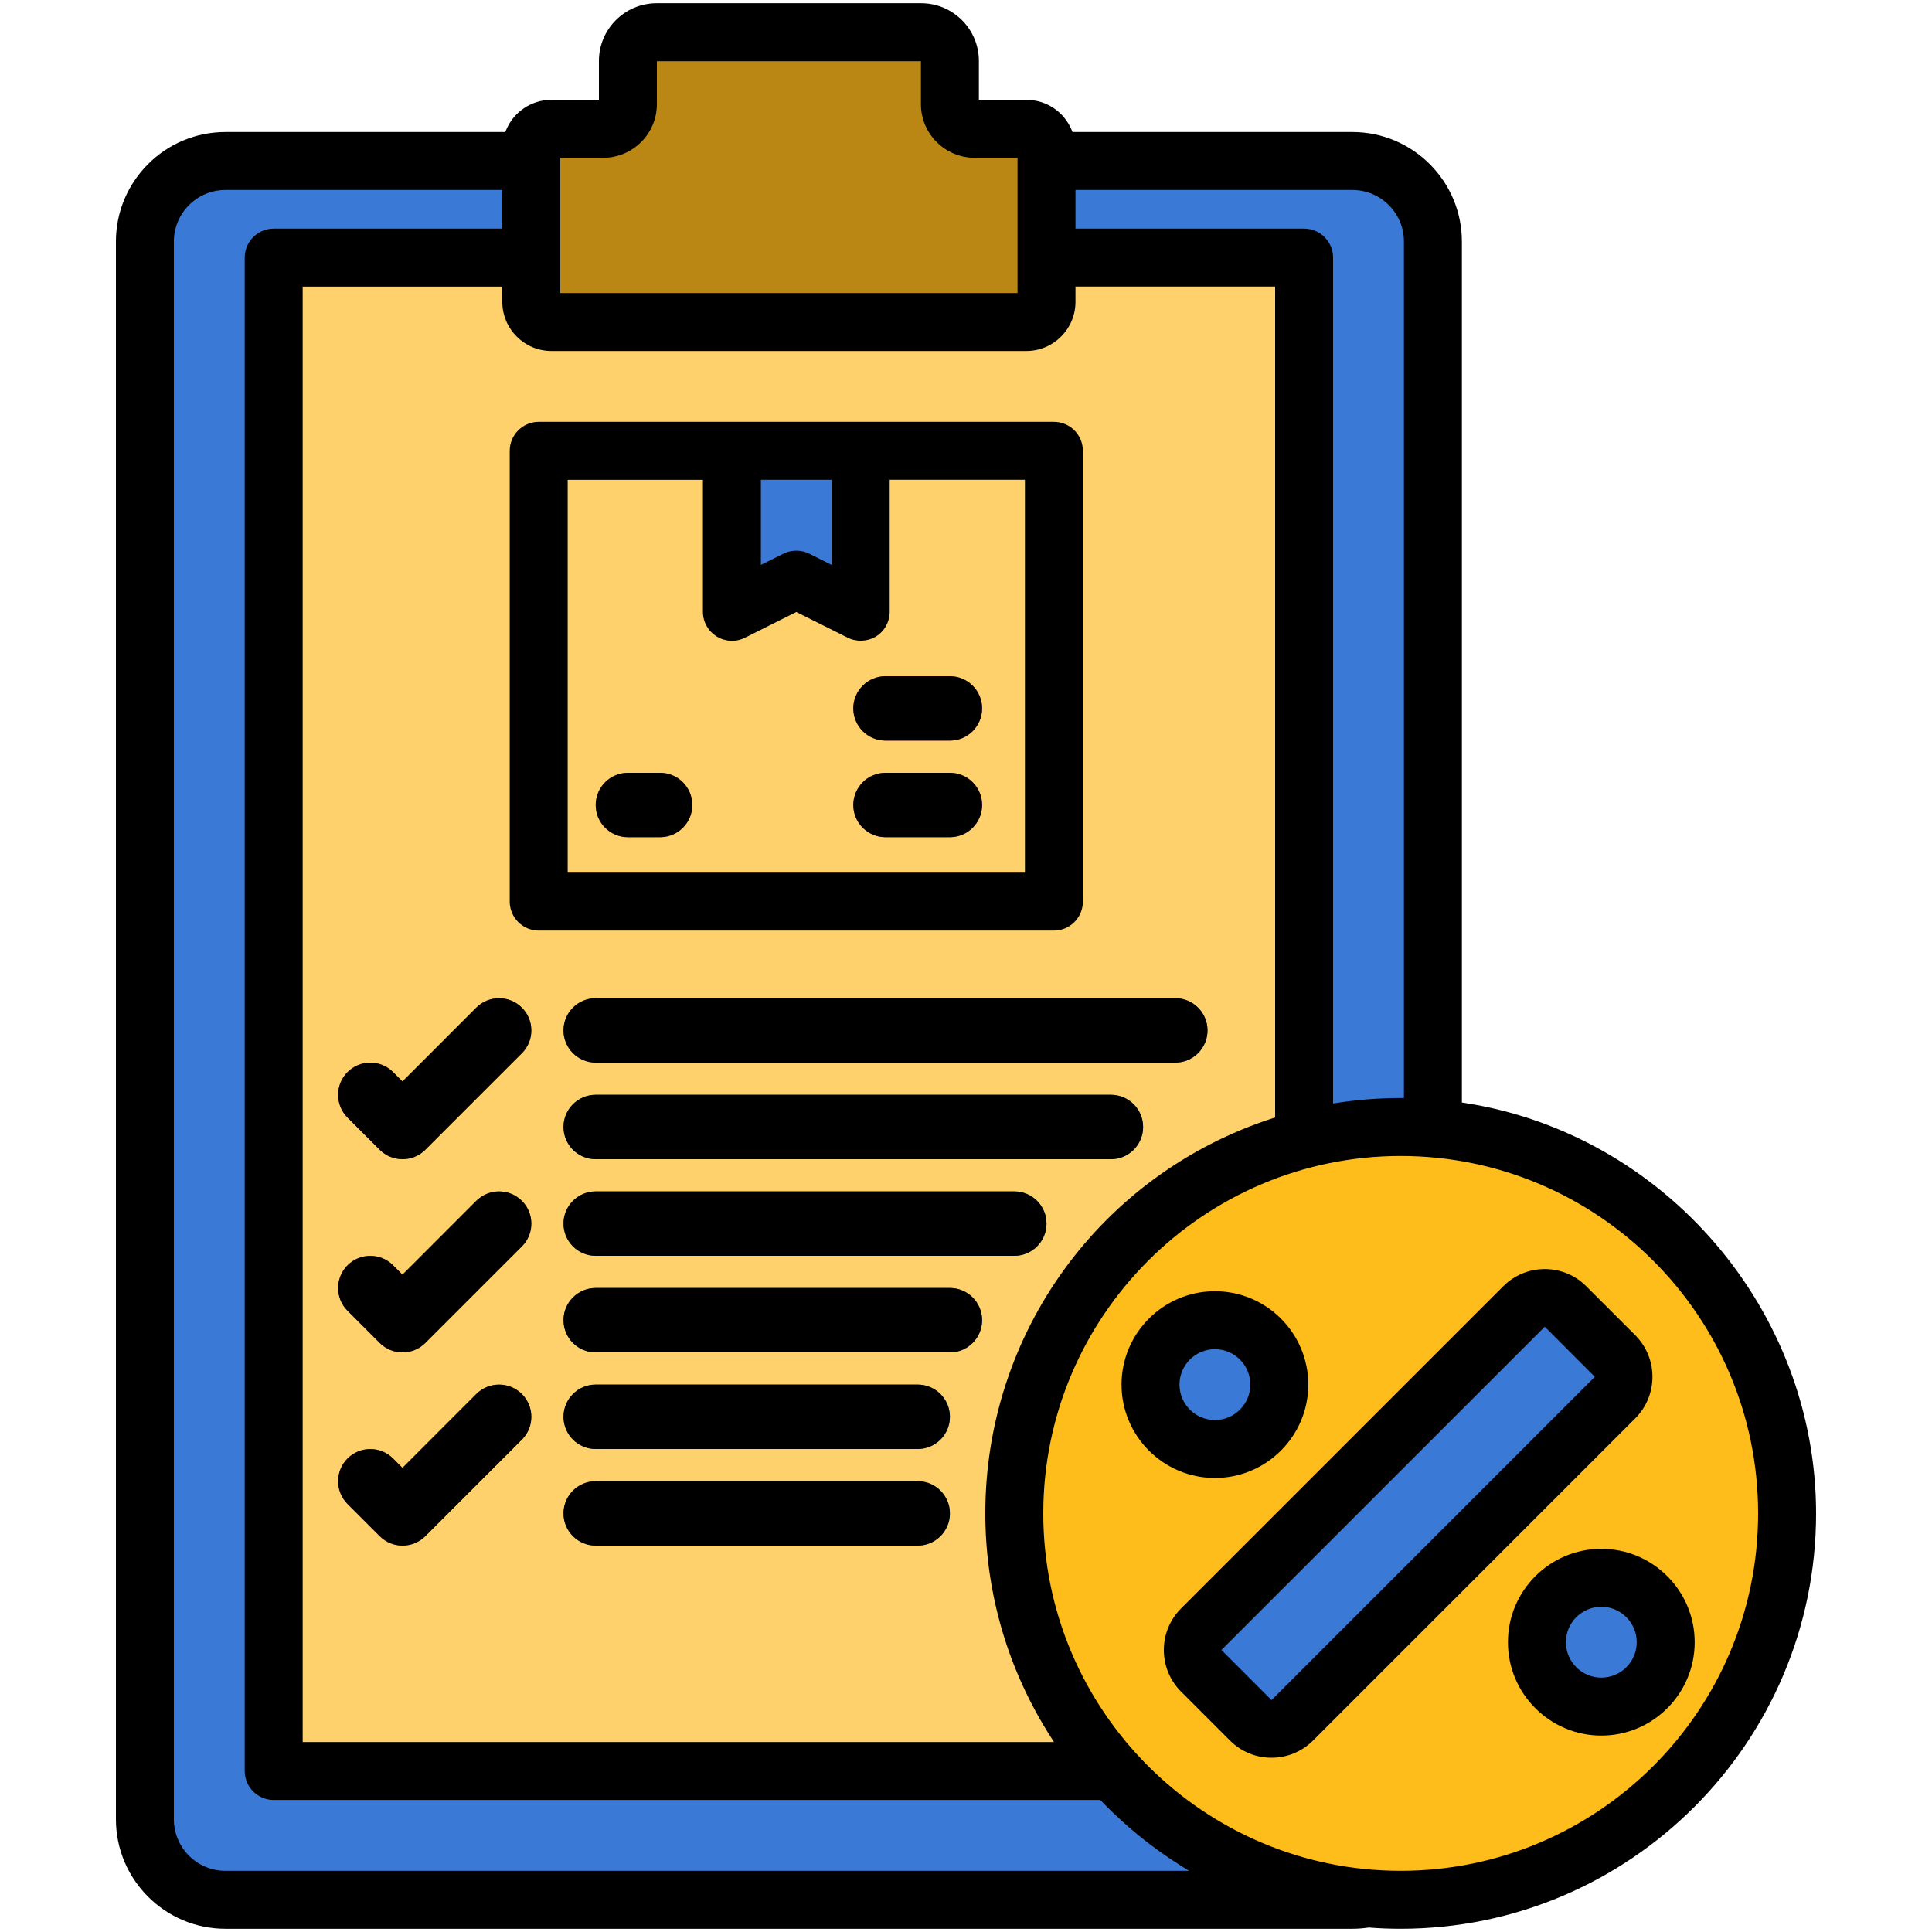 <svg xmlns="http://www.w3.org/2000/svg" xmlns:xlink="http://www.w3.org/1999/xlink" id="Layer_1" x="0px" y="0px" viewBox="0 0 300 300" style="enable-background:new 0 0 300 300;" xml:space="preserve"><style type="text/css">	.st0{fill-rule:evenodd;clip-rule:evenodd;fill:#FFBD1B;}	.st1{fill-rule:evenodd;clip-rule:evenodd;fill:#CCE6FF;}	.st2{fill-rule:evenodd;clip-rule:evenodd;fill:#AEDAFF;}	.st3{fill-rule:evenodd;clip-rule:evenodd;fill:#E7896E;}	.st4{fill-rule:evenodd;clip-rule:evenodd;fill:#3A7AD6;}	.st5{fill-rule:evenodd;clip-rule:evenodd;fill:#FFD16C;}	.st6{fill-rule:evenodd;clip-rule:evenodd;fill:#FFFFFF;}	.st7{fill-rule:evenodd;clip-rule:evenodd;fill:#BA8715;}	.st8{fill-rule:evenodd;clip-rule:evenodd;fill:#99C7FF;}	.st9{fill:#3A7AD6;}	.st10{fill:#FFD16C;}	.st11{fill:#BA8715;}	.st12{fill:#2E5972;}	.st13{fill:#B0475D;}	.st14{fill:#FFBD1B;}	.st15{fill-rule:evenodd;clip-rule:evenodd;fill:#EDEFF1;}	.st16{fill:#99C7FF;}	.st17{fill:#CCE6FF;}	.st18{clip-path:url(#SVGID_00000162323932171083422270000007157357502621606799_);}	.st19{fill:#FEF2E2;}	.st20{fill:#FFE1BA;}	.st21{fill:#0E3D6B;}	.st22{fill:#AEDAFF;}	.st23{fill:#FFFFFF;}	.st24{fill-rule:evenodd;clip-rule:evenodd;fill:#F6B4A8;}	.st25{fill-rule:evenodd;clip-rule:evenodd;fill:#F9C9C0;}	.st26{fill-rule:evenodd;clip-rule:evenodd;fill:#FFC738;}	.st27{fill:#86A0AF;}	.st28{fill:#738B95;}	.st29{fill:none;stroke:#000000;stroke-width:15;stroke-miterlimit:10;}	.st30{fill-rule:evenodd;clip-rule:evenodd;fill:#EB5463;}	.st31{fill-rule:evenodd;clip-rule:evenodd;}	.st32{fill:#FFF6BB;}	.st33{fill:#FFC472;}	.st34{fill:#FDB614;}	.st35{fill:#474747;}	.st36{opacity:0.1;enable-background:new    ;}	.st37{fill:#EBD8AE;}	.st38{fill-rule:evenodd;clip-rule:evenodd;fill:#DACFE6;}	.st39{fill-rule:evenodd;clip-rule:evenodd;fill:#9E4623;}	.st40{opacity:0.7;fill-rule:evenodd;clip-rule:evenodd;fill:#FFFFFF;}	.st41{fill-rule:evenodd;clip-rule:evenodd;fill:#E2F0FA;}	.st42{fill-rule:evenodd;clip-rule:evenodd;fill:#D0E4F2;}	.st43{fill-rule:evenodd;clip-rule:evenodd;fill:#FFC943;}	.st44{fill-rule:evenodd;clip-rule:evenodd;fill:#6BA4E8;}	.st45{fill-rule:evenodd;clip-rule:evenodd;fill:#FFAA16;}	.st46{fill-rule:evenodd;clip-rule:evenodd;fill:#2567B7;}	.st47{fill-rule:evenodd;clip-rule:evenodd;fill:#EBCDCD;}	.st48{fill-rule:evenodd;clip-rule:evenodd;fill:#D1E7FF;}	.st49{fill-rule:evenodd;clip-rule:evenodd;fill:#222124;}	.st50{fill-rule:evenodd;clip-rule:evenodd;fill:#FAD1A2;}	.st51{fill-rule:evenodd;clip-rule:evenodd;fill:#E6E6E6;}	.st52{fill:url(#SVGID_00000085236781487569504810000000470058714438054831_);}	.st53{fill:none;stroke:#211E1F;stroke-width:0.25;stroke-miterlimit:10;}	.st54{fill:url(#SVGID_00000155113512584351611480000002340766063652810118_);}	.st55{fill:url(#SVGID_00000067213389014604710370000000833610569139040676_);}	.st56{fill:url(#SVGID_00000163074106025394785820000010674387825712219546_);}	.st57{fill:url(#SVGID_00000139986225223418244950000009681556967580465562_);}	.st58{fill:#112A4D;}	.st59{fill:url(#SVGID_00000142856267229810494180000015623567788542943632_);}	.st60{fill:url(#SVGID_00000083051180326846932410000001981401109095059584_);}	.st61{fill:url(#SVGID_00000164509985531339111010000006395292009539761048_);}	.st62{fill:url(#SVGID_00000116211463030242895800000008846276804734626484_);}	.st63{fill:url(#SVGID_00000108994284376343160010000016117956562541769115_);}	.st64{fill:url(#SVGID_00000151523436470948799990000001355488850858811534_);}	.st65{fill:url(#SVGID_00000158026868356820129020000008332795329109600946_);}	.st66{fill:url(#SVGID_00000177486106563929508100000000728117630750084504_);}	.st67{fill:url(#SVGID_00000023246042895347253040000016711375108567190932_);}	.st68{fill:url(#SVGID_00000046323322805962455440000016884565800391214236_);}	.st69{fill:url(#SVGID_00000036968998788515446450000012364041157225633932_);}	.st70{fill:url(#SVGID_00000054239481576573890070000008119465087467530134_);}	.st71{fill:url(#SVGID_00000045613422057242715340000005065243529762136733_);}	.st72{fill:url(#SVGID_00000132768395286556267380000014392975885166681251_);}	.st73{fill:url(#SVGID_00000047752888037118563400000018293736065756900028_);}	.st74{fill:url(#SVGID_00000121961575639325298440000011077783079605198484_);}	.st75{fill:url(#SVGID_00000152227557736058450090000015230928379410834335_);}	.st76{fill:url(#SVGID_00000173131955772289716130000013738105031213776785_);}	.st77{fill:url(#SVGID_00000023959816725883784980000017605219997674904728_);}	.st78{fill:url(#SVGID_00000073716723800376295900000005111623913348280722_);}	.st79{fill:url(#SVGID_00000026123748938514257710000012708721040122369949_);}	.st80{fill:url(#SVGID_00000047042996413169651280000001937150220578665887_);}	.st81{fill:url(#SVGID_00000022540533557402001970000006916335118071514016_);}	.st82{fill:url(#SVGID_00000038401505692183421380000008310350917053410493_);}	.st83{fill:url(#SVGID_00000003794147479078903910000003375546920156397440_);}	.st84{fill:#082649;}	.st85{fill:#EFEFEF;}	.st86{fill:#DDDDDD;}	.st87{fill:#629FDD;}	.st88{fill:#FFC943;}	.st89{fill-rule:evenodd;clip-rule:evenodd;fill:#837683;}	.st90{fill-rule:evenodd;clip-rule:evenodd;fill:#685E68;}	.st91{fill-rule:evenodd;clip-rule:evenodd;fill:#E3A76F;}	.st92{fill-rule:evenodd;clip-rule:evenodd;fill:#FFD064;}	.st93{fill-rule:evenodd;clip-rule:evenodd;fill:#ECEFF1;}	.st94{fill-rule:evenodd;clip-rule:evenodd;fill:#D1D1D6;}	.st95{fill-rule:evenodd;clip-rule:evenodd;fill:#F6DCCD;}	.st96{fill-rule:evenodd;clip-rule:evenodd;fill:#F1CBBC;}	.st97{fill-rule:evenodd;clip-rule:evenodd;fill:#B1B1B5;}	.st98{fill-rule:evenodd;clip-rule:evenodd;fill:#242222;}	.st99{fill:#CCD1D9;}	.st100{fill:#DFF6FD;}	.st101{fill:#D5E3F4;}	.st102{fill:#FFEEE6;}	.st103{fill:#FFDFCF;}</style><g>	<path class="st9" d="M210,295H35c-6.9,0-12.5-5.6-12.5-12.5v-245C22.5,30.6,28.1,25,35,25h175c6.9,0,12.5,5.6,12.5,12.5v245  C222.5,289.4,216.9,295,210,295z"></path>	<path class="st10" d="M42.5,40h160v235h-160V40z"></path>	<path class="st11" d="M147.5,16.17V9.46c0-2.46-2-4.46-4.46-4.46h-41.08C99.5,5,97.5,7,97.5,9.46v6.71c0,2.11-1.71,3.83-3.83,3.83  h-8.05c-1.73,0-3.12,1.4-3.12,3.12v23.75c0,1.73,1.4,3.12,3.12,3.12h73.75c1.73,0,3.12-1.4,3.12-3.12V23.13  c0-1.73-1.4-3.12-3.12-3.12h-8.05C149.21,20,147.5,18.29,147.5,16.17z"></path>	<path class="st10" d="M82.5,70h80v70h-80V70z"></path>	<path class="st9" d="M132.5,95l-10-5l-10,5V70h20V95z"></path>	<g>		<path class="st12" d="M182.5,165h-90c-2.76,0-5-2.24-5-5c0-2.76,2.24-5,5-5h90c2.76,0,5,2.24,5,5   C187.5,162.76,185.26,165,182.5,165z"></path>	</g>	<g>		<path class="st12" d="M172.5,180h-80c-2.76,0-5-2.24-5-5c0-2.76,2.24-5,5-5h80c2.76,0,5,2.24,5,5   C177.5,177.76,175.26,180,172.5,180z"></path>	</g>	<g>		<path class="st12" d="M157.5,195h-65c-2.76,0-5-2.24-5-5s2.24-5,5-5h65c2.76,0,5,2.24,5,5S160.26,195,157.5,195z"></path>	</g>	<g>		<path class="st12" d="M147.5,210h-55c-2.76,0-5-2.24-5-5s2.24-5,5-5h55c2.76,0,5,2.24,5,5S150.26,210,147.5,210z"></path>	</g>	<g>		<path class="st12" d="M142.5,225h-50c-2.76,0-5-2.24-5-5s2.24-5,5-5h50c2.76,0,5,2.24,5,5S145.26,225,142.5,225z"></path>	</g>	<g>		<path class="st12" d="M142.5,240h-50c-2.76,0-5-2.24-5-5s2.24-5,5-5h50c2.76,0,5,2.24,5,5S145.26,240,142.5,240z"></path>	</g>	<g>		<path class="st13" d="M62.5,180c-1.28,0-2.56-0.49-3.54-1.46l-5-5c-1.95-1.95-1.95-5.12,0-7.07c1.95-1.95,5.12-1.95,7.07,0   l1.46,1.46l11.46-11.46c1.95-1.95,5.12-1.95,7.07,0c1.95,1.95,1.95,5.12,0,7.07l-15,15C65.06,179.51,63.78,180,62.5,180L62.5,180z   "></path>	</g>	<g>		<path class="st13" d="M62.5,210c-1.28,0-2.56-0.49-3.54-1.46l-5-5c-1.95-1.95-1.95-5.12,0-7.07c1.95-1.95,5.12-1.95,7.07,0   l1.46,1.46l11.46-11.46c1.95-1.95,5.12-1.95,7.07,0c1.95,1.95,1.95,5.12,0,7.07l-15,15C65.06,209.51,63.78,210,62.5,210L62.5,210z   "></path>	</g>	<g>		<path class="st13" d="M62.5,240c-1.28,0-2.56-0.49-3.54-1.46l-5-5c-1.95-1.95-1.95-5.12,0-7.07c1.95-1.95,5.12-1.95,7.07,0   l1.46,1.46l11.46-11.46c1.95-1.95,5.12-1.95,7.07,0c1.95,1.95,1.95,5.12,0,7.07l-15,15C65.06,239.51,63.78,240,62.5,240L62.5,240z   "></path>	</g>	<g>		<path class="st13" d="M147.5,115h-10c-2.76,0-5-2.24-5-5c0-2.76,2.24-5,5-5h10c2.76,0,5,2.24,5,5   C152.5,112.76,150.26,115,147.5,115z"></path>	</g>	<g>		<path class="st13" d="M147.5,130h-10c-2.76,0-5-2.24-5-5c0-2.76,2.24-5,5-5h10c2.76,0,5,2.24,5,5   C152.5,127.76,150.26,130,147.5,130z"></path>	</g>	<g>		<path class="st13" d="M102.5,130h-5c-2.76,0-5-2.24-5-5c0-2.76,2.24-5,5-5h5c2.76,0,5,2.24,5,5C107.5,127.76,105.26,130,102.5,130   z"></path>	</g>	<circle class="st14" cx="217.5" cy="235" r="60"></circle>	<g>		<path class="st9" d="M193.01,267.08l-7.59-7.59c-1.81-1.81-1.81-4.74,0-6.55l50.02-50.02c1.81-1.81,4.74-1.81,6.55,0l7.59,7.59   c1.81,1.81,1.81,4.74,0,6.55l-50.02,50.02C197.75,268.89,194.82,268.89,193.01,267.08z"></path>		<circle class="st9" cx="187.5" cy="215" r="10"></circle>		<circle class="st9" cx="247.5" cy="255" r="10"></circle>	</g>	<g>		<g>			<path d="M163.65,65.5h-80c-2.48,0-4.5,2.02-4.5,4.5v70c0,2.48,2.02,4.5,4.5,4.5h80c2.48,0,4.5-2.02,4.5-4.5V70    C168.15,67.52,166.13,65.5,163.65,65.5z M118.15,74.5h11v13.22l-3.48-1.74c-1.25-0.63-2.79-0.63-4.03,0l-3.49,1.74V74.5z     M159.15,135.5h-71v-61h21V95c0,1.57,0.8,3,2.14,3.83c1.33,0.82,2.97,0.9,4.38,0.2l7.98-4l7.99,3.99    c1.37,0.69,3.08,0.61,4.38-0.19c1.34-0.83,2.13-2.26,2.13-3.83V74.5h21V135.5z"></path>		</g>		<path d="M87.5,160c0,2.76,2.24,5,5,5h90c2.76,0,5-2.24,5-5c0-2.76-2.24-5-5-5h-90C89.74,155,87.5,157.24,87.5,160z"></path>		<path d="M172.5,170h-80c-2.76,0-5,2.24-5,5c0,2.76,2.24,5,5,5h80c2.76,0,5-2.24,5-5C177.5,172.24,175.26,170,172.5,170z"></path>		<path d="M157.5,185h-65c-2.76,0-5,2.24-5,5s2.24,5,5,5h65c2.76,0,5-2.24,5-5S160.26,185,157.5,185z"></path>		<path d="M147.5,200h-55c-2.76,0-5,2.24-5,5s2.24,5,5,5h55c2.76,0,5-2.24,5-5S150.26,200,147.5,200z"></path>		<path d="M142.5,215h-50c-2.76,0-5,2.24-5,5s2.24,5,5,5h50c2.76,0,5-2.24,5-5S145.26,215,142.5,215z"></path>		<path d="M142.5,230h-50c-2.76,0-5,2.24-5,5s2.24,5,5,5h50c2.76,0,5-2.24,5-5S145.26,230,142.5,230z"></path>		<path d="M73.96,156.46L62.5,167.93l-1.46-1.46c-1.95-1.95-5.12-1.95-7.07,0c-1.95,1.95-1.95,5.12,0,7.07l5,5   c0.98,0.98,2.26,1.46,3.54,1.46c1.28,0,2.56-0.49,3.54-1.46l15-15c1.95-1.95,1.95-5.12,0-7.07   C79.08,154.51,75.92,154.51,73.96,156.46L73.96,156.46z"></path>		<path d="M73.96,186.46L62.5,197.93l-1.46-1.46c-1.95-1.95-5.12-1.95-7.07,0c-1.95,1.95-1.95,5.12,0,7.07l5,5   c0.98,0.98,2.26,1.46,3.54,1.46c1.28,0,2.56-0.49,3.54-1.46l15-15c1.95-1.95,1.95-5.12,0-7.07   C79.08,184.51,75.92,184.51,73.96,186.46L73.96,186.46z"></path>		<path d="M73.96,216.46L62.5,227.93l-1.46-1.46c-1.95-1.95-5.12-1.95-7.07,0c-1.95,1.95-1.95,5.12,0,7.07l5,5   c0.98,0.98,2.26,1.46,3.54,1.46c1.28,0,2.56-0.49,3.54-1.46l15-15c1.95-1.95,1.95-5.12,0-7.07   C79.08,214.51,75.92,214.51,73.96,216.46L73.96,216.46z"></path>		<path d="M147.5,105h-10c-2.76,0-5,2.24-5,5c0,2.76,2.24,5,5,5h10c2.76,0,5-2.24,5-5C152.5,107.24,150.26,105,147.5,105z"></path>		<path d="M147.5,120h-10c-2.76,0-5,2.24-5,5c0,2.76,2.24,5,5,5h10c2.76,0,5-2.24,5-5C152.5,122.24,150.26,120,147.5,120z"></path>		<path d="M102.5,120h-5c-2.76,0-5,2.24-5,5c0,2.76,2.24,5,5,5h5c2.76,0,5-2.24,5-5C107.5,122.24,105.26,120,102.5,120z"></path>		<g>			<path d="M227.42,171.26L227,171.2V37.5c0-9.37-7.63-17-17-17h-43.46l-0.13-0.31c-1.19-2.85-3.95-4.69-7.04-4.69H152V9.46    c0-4.94-4.02-8.96-8.96-8.96h-41.08C97.02,0.5,93,4.52,93,9.46v6.04h-7.38c-3.08,0-5.84,1.84-7.03,4.69l-0.13,0.31H35    c-9.37,0-17,7.63-17,17v245c0,9.37,7.63,17,17,17h175c0.79,0,1.6-0.06,2.45-0.18l0.06-0.01h0.05c1.63,0.13,3.29,0.19,4.94,0.19    c35.56,0,64.5-28.93,64.5-64.5C282,203.49,258.54,176.09,227.42,171.26z M167,29.5h43c4.41,0,8,3.59,8,8v133h-0.5    c-3.32,0-6.66,0.26-9.93,0.76l-0.57,0.09V40c0-2.48-2.02-4.5-4.5-4.5H167V29.5z M87,24.5h6.67c4.59,0,8.33-3.74,8.33-8.33V9.5h41    v6.67c0,4.59,3.74,8.33,8.33,8.33H158v21H87V24.5z M85.62,54.5h73.75c4.21,0,7.63-3.42,7.63-7.62V44.5h31v129.02l-0.35,0.11    C170.94,182.29,153,206.95,153,235c0,12.35,3.52,24.36,10.17,34.73l0.49,0.77H47v-226h31v2.38C78,51.08,81.42,54.5,85.62,54.5z     M35,290.5c-4.41,0-8-3.59-8-8v-245c0-4.41,3.59-8,8-8h43v6H42.5c-2.48,0-4.5,2.02-4.5,4.5v235c0,2.48,2.02,4.5,4.5,4.5h128.35    l0.15,0.15c3.64,3.79,7.73,7.13,12.16,9.93l1.47,0.92H35z M217.5,290.5c-30.6,0-55.5-24.9-55.5-55.5c0-30.6,24.9-55.5,55.5-55.5    S273,204.4,273,235C273,265.6,248.1,290.5,217.5,290.5z"></path>		</g>		<g>			<path d="M253.92,207.33l-7.6-7.59c-1.72-1.73-4.01-2.68-6.45-2.68s-4.73,0.95-6.46,2.68l-50.02,50.02    c-1.72,1.72-2.67,4.02-2.67,6.45c0,2.44,0.95,4.74,2.67,6.46l7.59,7.59c1.73,1.73,4.02,2.68,6.46,2.68s4.73-0.95,6.46-2.68    l50.02-50.02c1.72-1.72,2.67-4.01,2.67-6.45S255.64,209.06,253.92,207.33z M197.44,263.99l-7.78-7.78l50.21-50.2l7.77,7.78    L197.44,263.99z"></path>		</g>		<g>			<path d="M188.65,200.5c-7.99,0-14.5,6.5-14.5,14.5s6.51,14.5,14.5,14.5c8,0,14.5-6.5,14.5-14.5S196.65,200.5,188.65,200.5z     M188.65,220.5c-3.03,0-5.5-2.47-5.5-5.5c0-3.03,2.47-5.5,5.5-5.5c3.04,0,5.5,2.47,5.5,5.5    C194.15,218.03,191.69,220.5,188.65,220.5z"></path>		</g>		<g>			<path d="M248.65,240.5c-7.99,0-14.5,6.5-14.5,14.5s6.51,14.5,14.5,14.5c8,0,14.5-6.5,14.5-14.5S256.65,240.5,248.65,240.5z     M248.65,260.5c-3.03,0-5.5-2.47-5.5-5.5c0-3.03,2.47-5.5,5.5-5.5c3.04,0,5.5,2.47,5.5,5.5    C254.15,258.03,251.69,260.5,248.65,260.5z"></path>		</g>	</g></g></svg>